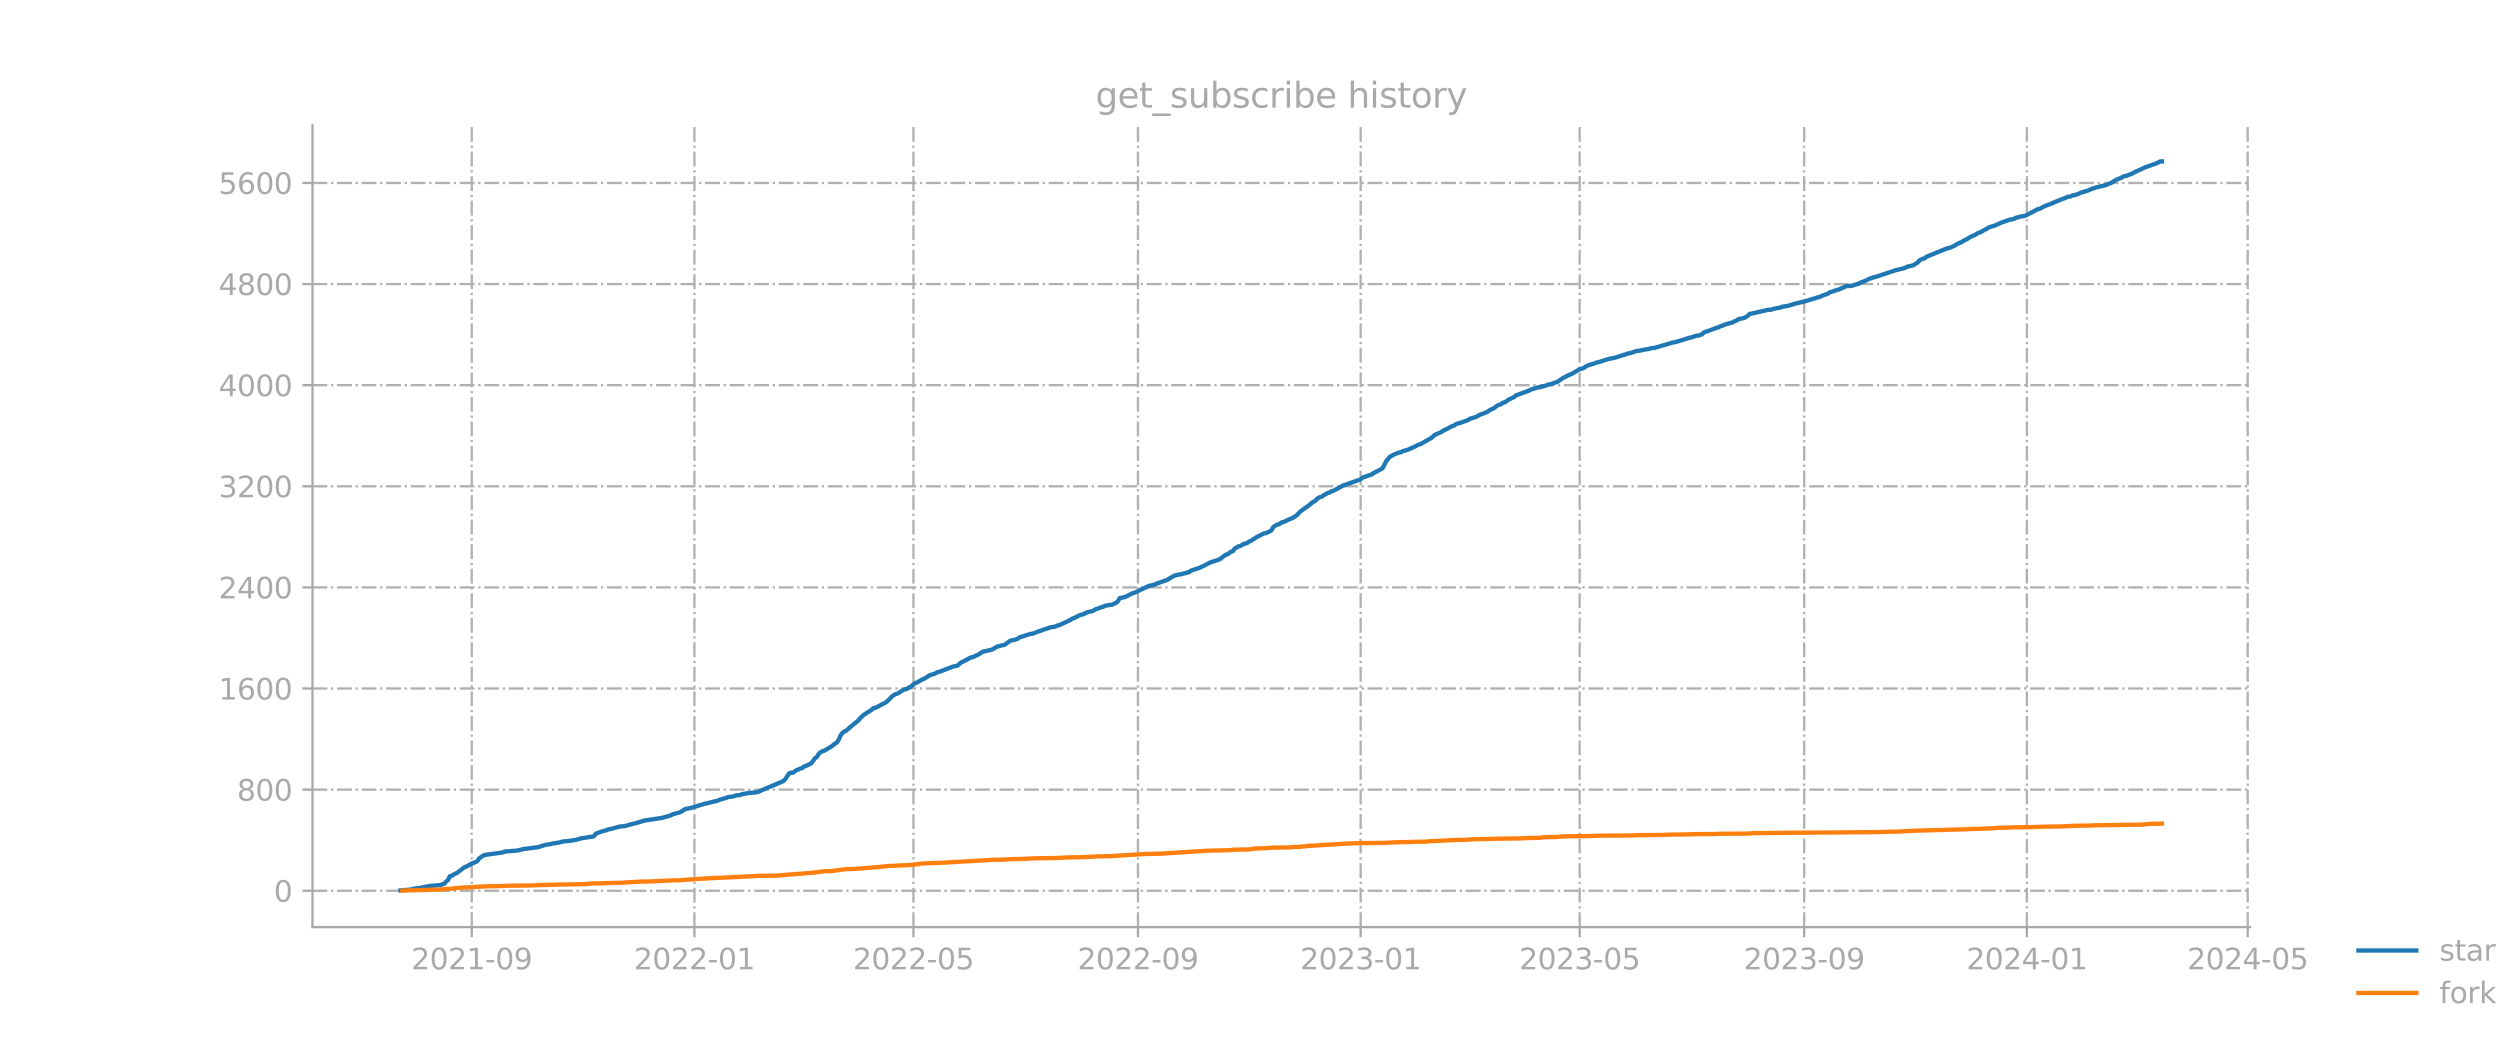 <?xml version="1.0" encoding="utf-8" standalone="no"?>
<!DOCTYPE svg PUBLIC "-//W3C//DTD SVG 1.1//EN"
  "http://www.w3.org/Graphics/SVG/1.1/DTD/svg11.dtd">
<svg xmlns:xlink="http://www.w3.org/1999/xlink" width="864pt" height="360pt" viewBox="0 0 864 360" xmlns="http://www.w3.org/2000/svg" version="1.1">
 <defs>
  <style type="text/css">*{stroke-linejoin: round; stroke-linecap: butt}</style>
 </defs>
 <g id="figure_1">
  <g id="patch_1">
   <path d="M 0 360 
L 864 360 
L 864 0 
L 0 0 
L 0 360 
z
" style="fill: none; opacity: 0"/>
  </g>
  <g id="axes_1">
   <g id="patch_2">
    <path d="M 108 320.4 
L 777.6 320.4 
L 777.6 43.2 
L 108 43.2 
L 108 320.4 
z
" style="fill: none; opacity: 0"/>
   </g>
   <g id="matplotlib.axis_1">
    <g id="xtick_1">
     <g id="line2d_1">
      <path d="M 163.038 320.4 
L 163.038 43.2 
" clip-path="url(#pa45787ea42)" style="fill: none; stroke-dasharray: 5.12,1.28,0.8,1.28; stroke-dashoffset: 0; stroke: #b0b0b0; stroke-width: 0.8"/>
     </g>
     <g id="line2d_2">
      <defs>
       <path id="m53d18a7495" d="M 0 0 
L 0 3.5 
" style="stroke: #a9a9a9; stroke-width: 0.8"/>
      </defs>
      <g>
       <use xlink:href="#m53d18a7495" x="163.038" y="320.4" style="fill: #a9a9a9; stroke: #a9a9a9; stroke-width: 0.8"/>
      </g>
     </g>
     <g id="text_1">
      <!-- 2021-09 -->
      <g style="fill: #a9a9a9" transform="translate(142.146 334.998) scale(0.1 -0.1)">
       <defs>
        <path id="DejaVuSans-32" d="M 1228 531 
L 3431 531 
L 3431 0 
L 469 0 
L 469 531 
Q 828 903 1448 1529 
Q 2069 2156 2228 2338 
Q 2531 2678 2651 2914 
Q 2772 3150 2772 3378 
Q 2772 3750 2511 3984 
Q 2250 4219 1831 4219 
Q 1534 4219 1204 4116 
Q 875 4013 500 3803 
L 500 4441 
Q 881 4594 1212 4672 
Q 1544 4750 1819 4750 
Q 2544 4750 2975 4387 
Q 3406 4025 3406 3419 
Q 3406 3131 3298 2873 
Q 3191 2616 2906 2266 
Q 2828 2175 2409 1742 
Q 1991 1309 1228 531 
z
" transform="scale(0.016)"/>
        <path id="DejaVuSans-30" d="M 2034 4250 
Q 1547 4250 1301 3770 
Q 1056 3291 1056 2328 
Q 1056 1369 1301 889 
Q 1547 409 2034 409 
Q 2525 409 2770 889 
Q 3016 1369 3016 2328 
Q 3016 3291 2770 3770 
Q 2525 4250 2034 4250 
z
M 2034 4750 
Q 2819 4750 3233 4129 
Q 3647 3509 3647 2328 
Q 3647 1150 3233 529 
Q 2819 -91 2034 -91 
Q 1250 -91 836 529 
Q 422 1150 422 2328 
Q 422 3509 836 4129 
Q 1250 4750 2034 4750 
z
" transform="scale(0.016)"/>
        <path id="DejaVuSans-31" d="M 794 531 
L 1825 531 
L 1825 4091 
L 703 3866 
L 703 4441 
L 1819 4666 
L 2450 4666 
L 2450 531 
L 3481 531 
L 3481 0 
L 794 0 
L 794 531 
z
" transform="scale(0.016)"/>
        <path id="DejaVuSans-2d" d="M 313 2009 
L 1997 2009 
L 1997 1497 
L 313 1497 
L 313 2009 
z
" transform="scale(0.016)"/>
        <path id="DejaVuSans-39" d="M 703 97 
L 703 672 
Q 941 559 1184 500 
Q 1428 441 1663 441 
Q 2288 441 2617 861 
Q 2947 1281 2994 2138 
Q 2813 1869 2534 1725 
Q 2256 1581 1919 1581 
Q 1219 1581 811 2004 
Q 403 2428 403 3163 
Q 403 3881 828 4315 
Q 1253 4750 1959 4750 
Q 2769 4750 3195 4129 
Q 3622 3509 3622 2328 
Q 3622 1225 3098 567 
Q 2575 -91 1691 -91 
Q 1453 -91 1209 -44 
Q 966 3 703 97 
z
M 1959 2075 
Q 2384 2075 2632 2365 
Q 2881 2656 2881 3163 
Q 2881 3666 2632 3958 
Q 2384 4250 1959 4250 
Q 1534 4250 1286 3958 
Q 1038 3666 1038 3163 
Q 1038 2656 1286 2365 
Q 1534 2075 1959 2075 
z
" transform="scale(0.016)"/>
       </defs>
       <use xlink:href="#DejaVuSans-32"/>
       <use xlink:href="#DejaVuSans-30" x="63.623"/>
       <use xlink:href="#DejaVuSans-32" x="127.246"/>
       <use xlink:href="#DejaVuSans-31" x="190.869"/>
       <use xlink:href="#DejaVuSans-2d" x="254.492"/>
       <use xlink:href="#DejaVuSans-30" x="290.576"/>
       <use xlink:href="#DejaVuSans-39" x="354.199"/>
      </g>
     </g>
    </g>
    <g id="xtick_2">
     <g id="line2d_3">
      <path d="M 239.996 320.4 
L 239.996 43.2 
" clip-path="url(#pa45787ea42)" style="fill: none; stroke-dasharray: 5.12,1.28,0.8,1.28; stroke-dashoffset: 0; stroke: #b0b0b0; stroke-width: 0.8"/>
     </g>
     <g id="line2d_4">
      <g>
       <use xlink:href="#m53d18a7495" x="239.996" y="320.4" style="fill: #a9a9a9; stroke: #a9a9a9; stroke-width: 0.8"/>
      </g>
     </g>
     <g id="text_2">
      <!-- 2022-01 -->
      <g style="fill: #a9a9a9" transform="translate(219.105 334.998) scale(0.1 -0.1)">
       <use xlink:href="#DejaVuSans-32"/>
       <use xlink:href="#DejaVuSans-30" x="63.623"/>
       <use xlink:href="#DejaVuSans-32" x="127.246"/>
       <use xlink:href="#DejaVuSans-32" x="190.869"/>
       <use xlink:href="#DejaVuSans-2d" x="254.492"/>
       <use xlink:href="#DejaVuSans-30" x="290.576"/>
       <use xlink:href="#DejaVuSans-31" x="354.199"/>
      </g>
     </g>
    </g>
    <g id="xtick_3">
     <g id="line2d_5">
      <path d="M 315.693 320.4 
L 315.693 43.2 
" clip-path="url(#pa45787ea42)" style="fill: none; stroke-dasharray: 5.12,1.28,0.8,1.28; stroke-dashoffset: 0; stroke: #b0b0b0; stroke-width: 0.8"/>
     </g>
     <g id="line2d_6">
      <g>
       <use xlink:href="#m53d18a7495" x="315.693" y="320.4" style="fill: #a9a9a9; stroke: #a9a9a9; stroke-width: 0.8"/>
      </g>
     </g>
     <g id="text_3">
      <!-- 2022-05 -->
      <g style="fill: #a9a9a9" transform="translate(294.801 334.998) scale(0.1 -0.1)">
       <defs>
        <path id="DejaVuSans-35" d="M 691 4666 
L 3169 4666 
L 3169 4134 
L 1269 4134 
L 1269 2991 
Q 1406 3038 1543 3061 
Q 1681 3084 1819 3084 
Q 2600 3084 3056 2656 
Q 3513 2228 3513 1497 
Q 3513 744 3044 326 
Q 2575 -91 1722 -91 
Q 1428 -91 1123 -41 
Q 819 9 494 109 
L 494 744 
Q 775 591 1075 516 
Q 1375 441 1709 441 
Q 2250 441 2565 725 
Q 2881 1009 2881 1497 
Q 2881 1984 2565 2268 
Q 2250 2553 1709 2553 
Q 1456 2553 1204 2497 
Q 953 2441 691 2322 
L 691 4666 
z
" transform="scale(0.016)"/>
       </defs>
       <use xlink:href="#DejaVuSans-32"/>
       <use xlink:href="#DejaVuSans-30" x="63.623"/>
       <use xlink:href="#DejaVuSans-32" x="127.246"/>
       <use xlink:href="#DejaVuSans-32" x="190.869"/>
       <use xlink:href="#DejaVuSans-2d" x="254.492"/>
       <use xlink:href="#DejaVuSans-30" x="290.576"/>
       <use xlink:href="#DejaVuSans-35" x="354.199"/>
      </g>
     </g>
    </g>
    <g id="xtick_4">
     <g id="line2d_7">
      <path d="M 393.282 320.4 
L 393.282 43.2 
" clip-path="url(#pa45787ea42)" style="fill: none; stroke-dasharray: 5.12,1.28,0.8,1.28; stroke-dashoffset: 0; stroke: #b0b0b0; stroke-width: 0.8"/>
     </g>
     <g id="line2d_8">
      <g>
       <use xlink:href="#m53d18a7495" x="393.282" y="320.4" style="fill: #a9a9a9; stroke: #a9a9a9; stroke-width: 0.8"/>
      </g>
     </g>
     <g id="text_4">
      <!-- 2022-09 -->
      <g style="fill: #a9a9a9" transform="translate(372.39 334.998) scale(0.1 -0.1)">
       <use xlink:href="#DejaVuSans-32"/>
       <use xlink:href="#DejaVuSans-30" x="63.623"/>
       <use xlink:href="#DejaVuSans-32" x="127.246"/>
       <use xlink:href="#DejaVuSans-32" x="190.869"/>
       <use xlink:href="#DejaVuSans-2d" x="254.492"/>
       <use xlink:href="#DejaVuSans-30" x="290.576"/>
       <use xlink:href="#DejaVuSans-39" x="354.199"/>
      </g>
     </g>
    </g>
    <g id="xtick_5">
     <g id="line2d_9">
      <path d="M 470.24 320.4 
L 470.24 43.2 
" clip-path="url(#pa45787ea42)" style="fill: none; stroke-dasharray: 5.12,1.28,0.8,1.28; stroke-dashoffset: 0; stroke: #b0b0b0; stroke-width: 0.8"/>
     </g>
     <g id="line2d_10">
      <g>
       <use xlink:href="#m53d18a7495" x="470.24" y="320.4" style="fill: #a9a9a9; stroke: #a9a9a9; stroke-width: 0.8"/>
      </g>
     </g>
     <g id="text_5">
      <!-- 2023-01 -->
      <g style="fill: #a9a9a9" transform="translate(449.349 334.998) scale(0.1 -0.1)">
       <defs>
        <path id="DejaVuSans-33" d="M 2597 2516 
Q 3050 2419 3304 2112 
Q 3559 1806 3559 1356 
Q 3559 666 3084 287 
Q 2609 -91 1734 -91 
Q 1441 -91 1130 -33 
Q 819 25 488 141 
L 488 750 
Q 750 597 1062 519 
Q 1375 441 1716 441 
Q 2309 441 2620 675 
Q 2931 909 2931 1356 
Q 2931 1769 2642 2001 
Q 2353 2234 1838 2234 
L 1294 2234 
L 1294 2753 
L 1863 2753 
Q 2328 2753 2575 2939 
Q 2822 3125 2822 3475 
Q 2822 3834 2567 4026 
Q 2313 4219 1838 4219 
Q 1578 4219 1281 4162 
Q 984 4106 628 3988 
L 628 4550 
Q 988 4650 1302 4700 
Q 1616 4750 1894 4750 
Q 2613 4750 3031 4423 
Q 3450 4097 3450 3541 
Q 3450 3153 3228 2886 
Q 3006 2619 2597 2516 
z
" transform="scale(0.016)"/>
       </defs>
       <use xlink:href="#DejaVuSans-32"/>
       <use xlink:href="#DejaVuSans-30" x="63.623"/>
       <use xlink:href="#DejaVuSans-32" x="127.246"/>
       <use xlink:href="#DejaVuSans-33" x="190.869"/>
       <use xlink:href="#DejaVuSans-2d" x="254.492"/>
       <use xlink:href="#DejaVuSans-30" x="290.576"/>
       <use xlink:href="#DejaVuSans-31" x="354.199"/>
      </g>
     </g>
    </g>
    <g id="xtick_6">
     <g id="line2d_11">
      <path d="M 545.937 320.4 
L 545.937 43.2 
" clip-path="url(#pa45787ea42)" style="fill: none; stroke-dasharray: 5.12,1.28,0.8,1.28; stroke-dashoffset: 0; stroke: #b0b0b0; stroke-width: 0.8"/>
     </g>
     <g id="line2d_12">
      <g>
       <use xlink:href="#m53d18a7495" x="545.937" y="320.4" style="fill: #a9a9a9; stroke: #a9a9a9; stroke-width: 0.8"/>
      </g>
     </g>
     <g id="text_6">
      <!-- 2023-05 -->
      <g style="fill: #a9a9a9" transform="translate(525.045 334.998) scale(0.1 -0.1)">
       <use xlink:href="#DejaVuSans-32"/>
       <use xlink:href="#DejaVuSans-30" x="63.623"/>
       <use xlink:href="#DejaVuSans-32" x="127.246"/>
       <use xlink:href="#DejaVuSans-33" x="190.869"/>
       <use xlink:href="#DejaVuSans-2d" x="254.492"/>
       <use xlink:href="#DejaVuSans-30" x="290.576"/>
       <use xlink:href="#DejaVuSans-35" x="354.199"/>
      </g>
     </g>
    </g>
    <g id="xtick_7">
     <g id="line2d_13">
      <path d="M 623.526 320.4 
L 623.526 43.2 
" clip-path="url(#pa45787ea42)" style="fill: none; stroke-dasharray: 5.12,1.28,0.8,1.28; stroke-dashoffset: 0; stroke: #b0b0b0; stroke-width: 0.8"/>
     </g>
     <g id="line2d_14">
      <g>
       <use xlink:href="#m53d18a7495" x="623.526" y="320.4" style="fill: #a9a9a9; stroke: #a9a9a9; stroke-width: 0.8"/>
      </g>
     </g>
     <g id="text_7">
      <!-- 2023-09 -->
      <g style="fill: #a9a9a9" transform="translate(602.634 334.998) scale(0.1 -0.1)">
       <use xlink:href="#DejaVuSans-32"/>
       <use xlink:href="#DejaVuSans-30" x="63.623"/>
       <use xlink:href="#DejaVuSans-32" x="127.246"/>
       <use xlink:href="#DejaVuSans-33" x="190.869"/>
       <use xlink:href="#DejaVuSans-2d" x="254.492"/>
       <use xlink:href="#DejaVuSans-30" x="290.576"/>
       <use xlink:href="#DejaVuSans-39" x="354.199"/>
      </g>
     </g>
    </g>
    <g id="xtick_8">
     <g id="line2d_15">
      <path d="M 700.484 320.4 
L 700.484 43.2 
" clip-path="url(#pa45787ea42)" style="fill: none; stroke-dasharray: 5.12,1.28,0.8,1.28; stroke-dashoffset: 0; stroke: #b0b0b0; stroke-width: 0.8"/>
     </g>
     <g id="line2d_16">
      <g>
       <use xlink:href="#m53d18a7495" x="700.484" y="320.4" style="fill: #a9a9a9; stroke: #a9a9a9; stroke-width: 0.8"/>
      </g>
     </g>
     <g id="text_8">
      <!-- 2024-01 -->
      <g style="fill: #a9a9a9" transform="translate(679.593 334.998) scale(0.1 -0.1)">
       <defs>
        <path id="DejaVuSans-34" d="M 2419 4116 
L 825 1625 
L 2419 1625 
L 2419 4116 
z
M 2253 4666 
L 3047 4666 
L 3047 1625 
L 3713 1625 
L 3713 1100 
L 3047 1100 
L 3047 0 
L 2419 0 
L 2419 1100 
L 313 1100 
L 313 1709 
L 2253 4666 
z
" transform="scale(0.016)"/>
       </defs>
       <use xlink:href="#DejaVuSans-32"/>
       <use xlink:href="#DejaVuSans-30" x="63.623"/>
       <use xlink:href="#DejaVuSans-32" x="127.246"/>
       <use xlink:href="#DejaVuSans-34" x="190.869"/>
       <use xlink:href="#DejaVuSans-2d" x="254.492"/>
       <use xlink:href="#DejaVuSans-30" x="290.576"/>
       <use xlink:href="#DejaVuSans-31" x="354.199"/>
      </g>
     </g>
    </g>
    <g id="xtick_9">
     <g id="line2d_17">
      <path d="M 776.811 320.4 
L 776.811 43.2 
" clip-path="url(#pa45787ea42)" style="fill: none; stroke-dasharray: 5.12,1.28,0.8,1.28; stroke-dashoffset: 0; stroke: #b0b0b0; stroke-width: 0.8"/>
     </g>
     <g id="line2d_18">
      <g>
       <use xlink:href="#m53d18a7495" x="776.811" y="320.4" style="fill: #a9a9a9; stroke: #a9a9a9; stroke-width: 0.8"/>
      </g>
     </g>
     <g id="text_9">
      <!-- 2024-05 -->
      <g style="fill: #a9a9a9" transform="translate(755.92 334.998) scale(0.1 -0.1)">
       <use xlink:href="#DejaVuSans-32"/>
       <use xlink:href="#DejaVuSans-30" x="63.623"/>
       <use xlink:href="#DejaVuSans-32" x="127.246"/>
       <use xlink:href="#DejaVuSans-34" x="190.869"/>
       <use xlink:href="#DejaVuSans-2d" x="254.492"/>
       <use xlink:href="#DejaVuSans-30" x="290.576"/>
       <use xlink:href="#DejaVuSans-35" x="354.199"/>
      </g>
     </g>
    </g>
   </g>
   <g id="matplotlib.axis_2">
    <g id="ytick_1">
     <g id="line2d_19">
      <path d="M 108 307.844 
L 777.6 307.844 
" clip-path="url(#pa45787ea42)" style="fill: none; stroke-dasharray: 5.12,1.28,0.8,1.28; stroke-dashoffset: 0; stroke: #b0b0b0; stroke-width: 0.8"/>
     </g>
     <g id="line2d_20">
      <defs>
       <path id="mae8ec0ef9d" d="M 0 0 
L -3.5 0 
" style="stroke: #a9a9a9; stroke-width: 0.8"/>
      </defs>
      <g>
       <use xlink:href="#mae8ec0ef9d" x="108" y="307.844" style="fill: #a9a9a9; stroke: #a9a9a9; stroke-width: 0.8"/>
      </g>
     </g>
     <g id="text_10">
      <!-- 0 -->
      <g style="fill: #a9a9a9" transform="translate(94.638 311.643) scale(0.1 -0.1)">
       <use xlink:href="#DejaVuSans-30"/>
      </g>
     </g>
    </g>
    <g id="ytick_2">
     <g id="line2d_21">
      <path d="M 108 272.898 
L 777.6 272.898 
" clip-path="url(#pa45787ea42)" style="fill: none; stroke-dasharray: 5.12,1.28,0.8,1.28; stroke-dashoffset: 0; stroke: #b0b0b0; stroke-width: 0.8"/>
     </g>
     <g id="line2d_22">
      <g>
       <use xlink:href="#mae8ec0ef9d" x="108" y="272.898" style="fill: #a9a9a9; stroke: #a9a9a9; stroke-width: 0.8"/>
      </g>
     </g>
     <g id="text_11">
      <!-- 800 -->
      <g style="fill: #a9a9a9" transform="translate(81.912 276.698) scale(0.1 -0.1)">
       <defs>
        <path id="DejaVuSans-38" d="M 2034 2216 
Q 1584 2216 1326 1975 
Q 1069 1734 1069 1313 
Q 1069 891 1326 650 
Q 1584 409 2034 409 
Q 2484 409 2743 651 
Q 3003 894 3003 1313 
Q 3003 1734 2745 1975 
Q 2488 2216 2034 2216 
z
M 1403 2484 
Q 997 2584 770 2862 
Q 544 3141 544 3541 
Q 544 4100 942 4425 
Q 1341 4750 2034 4750 
Q 2731 4750 3128 4425 
Q 3525 4100 3525 3541 
Q 3525 3141 3298 2862 
Q 3072 2584 2669 2484 
Q 3125 2378 3379 2068 
Q 3634 1759 3634 1313 
Q 3634 634 3220 271 
Q 2806 -91 2034 -91 
Q 1263 -91 848 271 
Q 434 634 434 1313 
Q 434 1759 690 2068 
Q 947 2378 1403 2484 
z
M 1172 3481 
Q 1172 3119 1398 2916 
Q 1625 2713 2034 2713 
Q 2441 2713 2670 2916 
Q 2900 3119 2900 3481 
Q 2900 3844 2670 4047 
Q 2441 4250 2034 4250 
Q 1625 4250 1398 4047 
Q 1172 3844 1172 3481 
z
" transform="scale(0.016)"/>
       </defs>
       <use xlink:href="#DejaVuSans-38"/>
       <use xlink:href="#DejaVuSans-30" x="63.623"/>
       <use xlink:href="#DejaVuSans-30" x="127.246"/>
      </g>
     </g>
    </g>
    <g id="ytick_3">
     <g id="line2d_23">
      <path d="M 108 237.953 
L 777.6 237.953 
" clip-path="url(#pa45787ea42)" style="fill: none; stroke-dasharray: 5.12,1.28,0.8,1.28; stroke-dashoffset: 0; stroke: #b0b0b0; stroke-width: 0.8"/>
     </g>
     <g id="line2d_24">
      <g>
       <use xlink:href="#mae8ec0ef9d" x="108" y="237.953" style="fill: #a9a9a9; stroke: #a9a9a9; stroke-width: 0.8"/>
      </g>
     </g>
     <g id="text_12">
      <!-- 1600 -->
      <g style="fill: #a9a9a9" transform="translate(75.55 241.752) scale(0.1 -0.1)">
       <defs>
        <path id="DejaVuSans-36" d="M 2113 2584 
Q 1688 2584 1439 2293 
Q 1191 2003 1191 1497 
Q 1191 994 1439 701 
Q 1688 409 2113 409 
Q 2538 409 2786 701 
Q 3034 994 3034 1497 
Q 3034 2003 2786 2293 
Q 2538 2584 2113 2584 
z
M 3366 4563 
L 3366 3988 
Q 3128 4100 2886 4159 
Q 2644 4219 2406 4219 
Q 1781 4219 1451 3797 
Q 1122 3375 1075 2522 
Q 1259 2794 1537 2939 
Q 1816 3084 2150 3084 
Q 2853 3084 3261 2657 
Q 3669 2231 3669 1497 
Q 3669 778 3244 343 
Q 2819 -91 2113 -91 
Q 1303 -91 875 529 
Q 447 1150 447 2328 
Q 447 3434 972 4092 
Q 1497 4750 2381 4750 
Q 2619 4750 2861 4703 
Q 3103 4656 3366 4563 
z
" transform="scale(0.016)"/>
       </defs>
       <use xlink:href="#DejaVuSans-31"/>
       <use xlink:href="#DejaVuSans-36" x="63.623"/>
       <use xlink:href="#DejaVuSans-30" x="127.246"/>
       <use xlink:href="#DejaVuSans-30" x="190.869"/>
      </g>
     </g>
    </g>
    <g id="ytick_4">
     <g id="line2d_25">
      <path d="M 108 203.007 
L 777.6 203.007 
" clip-path="url(#pa45787ea42)" style="fill: none; stroke-dasharray: 5.12,1.28,0.8,1.28; stroke-dashoffset: 0; stroke: #b0b0b0; stroke-width: 0.8"/>
     </g>
     <g id="line2d_26">
      <g>
       <use xlink:href="#mae8ec0ef9d" x="108" y="203.007" style="fill: #a9a9a9; stroke: #a9a9a9; stroke-width: 0.8"/>
      </g>
     </g>
     <g id="text_13">
      <!-- 2400 -->
      <g style="fill: #a9a9a9" transform="translate(75.55 206.807) scale(0.1 -0.1)">
       <use xlink:href="#DejaVuSans-32"/>
       <use xlink:href="#DejaVuSans-34" x="63.623"/>
       <use xlink:href="#DejaVuSans-30" x="127.246"/>
       <use xlink:href="#DejaVuSans-30" x="190.869"/>
      </g>
     </g>
    </g>
    <g id="ytick_5">
     <g id="line2d_27">
      <path d="M 108 168.062 
L 777.6 168.062 
" clip-path="url(#pa45787ea42)" style="fill: none; stroke-dasharray: 5.12,1.28,0.8,1.28; stroke-dashoffset: 0; stroke: #b0b0b0; stroke-width: 0.8"/>
     </g>
     <g id="line2d_28">
      <g>
       <use xlink:href="#mae8ec0ef9d" x="108" y="168.062" style="fill: #a9a9a9; stroke: #a9a9a9; stroke-width: 0.8"/>
      </g>
     </g>
     <g id="text_14">
      <!-- 3200 -->
      <g style="fill: #a9a9a9" transform="translate(75.55 171.861) scale(0.1 -0.1)">
       <use xlink:href="#DejaVuSans-33"/>
       <use xlink:href="#DejaVuSans-32" x="63.623"/>
       <use xlink:href="#DejaVuSans-30" x="127.246"/>
       <use xlink:href="#DejaVuSans-30" x="190.869"/>
      </g>
     </g>
    </g>
    <g id="ytick_6">
     <g id="line2d_29">
      <path d="M 108 133.117 
L 777.6 133.117 
" clip-path="url(#pa45787ea42)" style="fill: none; stroke-dasharray: 5.12,1.28,0.8,1.28; stroke-dashoffset: 0; stroke: #b0b0b0; stroke-width: 0.8"/>
     </g>
     <g id="line2d_30">
      <g>
       <use xlink:href="#mae8ec0ef9d" x="108" y="133.117" style="fill: #a9a9a9; stroke: #a9a9a9; stroke-width: 0.8"/>
      </g>
     </g>
     <g id="text_15">
      <!-- 4000 -->
      <g style="fill: #a9a9a9" transform="translate(75.55 136.916) scale(0.1 -0.1)">
       <use xlink:href="#DejaVuSans-34"/>
       <use xlink:href="#DejaVuSans-30" x="63.623"/>
       <use xlink:href="#DejaVuSans-30" x="127.246"/>
       <use xlink:href="#DejaVuSans-30" x="190.869"/>
      </g>
     </g>
    </g>
    <g id="ytick_7">
     <g id="line2d_31">
      <path d="M 108 98.171 
L 777.6 98.171 
" clip-path="url(#pa45787ea42)" style="fill: none; stroke-dasharray: 5.12,1.28,0.8,1.28; stroke-dashoffset: 0; stroke: #b0b0b0; stroke-width: 0.8"/>
     </g>
     <g id="line2d_32">
      <g>
       <use xlink:href="#mae8ec0ef9d" x="108" y="98.171" style="fill: #a9a9a9; stroke: #a9a9a9; stroke-width: 0.8"/>
      </g>
     </g>
     <g id="text_16">
      <!-- 4800 -->
      <g style="fill: #a9a9a9" transform="translate(75.55 101.971) scale(0.1 -0.1)">
       <use xlink:href="#DejaVuSans-34"/>
       <use xlink:href="#DejaVuSans-38" x="63.623"/>
       <use xlink:href="#DejaVuSans-30" x="127.246"/>
       <use xlink:href="#DejaVuSans-30" x="190.869"/>
      </g>
     </g>
    </g>
    <g id="ytick_8">
     <g id="line2d_33">
      <path d="M 108 63.226 
L 777.6 63.226 
" clip-path="url(#pa45787ea42)" style="fill: none; stroke-dasharray: 5.12,1.28,0.8,1.28; stroke-dashoffset: 0; stroke: #b0b0b0; stroke-width: 0.8"/>
     </g>
     <g id="line2d_34">
      <g>
       <use xlink:href="#mae8ec0ef9d" x="108" y="63.226" style="fill: #a9a9a9; stroke: #a9a9a9; stroke-width: 0.8"/>
      </g>
     </g>
     <g id="text_17">
      <!-- 5600 -->
      <g style="fill: #a9a9a9" transform="translate(75.55 67.025) scale(0.1 -0.1)">
       <use xlink:href="#DejaVuSans-35"/>
       <use xlink:href="#DejaVuSans-36" x="63.623"/>
       <use xlink:href="#DejaVuSans-30" x="127.246"/>
       <use xlink:href="#DejaVuSans-30" x="190.869"/>
      </g>
     </g>
    </g>
   </g>
   <g id="line2d_35">
    <path d="M 138.436 307.713 
L 142.221 307.407 
L 142.852 307.145 
L 144.744 306.926 
L 148.529 306.184 
L 152.314 305.878 
L 152.945 305.572 
L 153.576 305.398 
L 154.207 304.611 
L 154.837 304.174 
L 155.468 302.82 
L 156.099 302.733 
L 156.73 302.252 
L 157.991 301.641 
L 160.515 299.719 
L 161.776 299.195 
L 162.407 298.758 
L 164.93 297.666 
L 165.561 296.705 
L 166.823 295.788 
L 167.453 295.482 
L 173.761 294.608 
L 174.392 294.302 
L 178.808 293.953 
L 180.7 293.472 
L 186.378 292.73 
L 187.008 292.38 
L 187.639 292.293 
L 188.27 292.031 
L 189.532 291.812 
L 190.162 291.769 
L 190.793 291.55 
L 193.316 291.157 
L 194.578 290.808 
L 196.47 290.633 
L 197.732 290.502 
L 198.363 290.327 
L 198.994 290.284 
L 200.886 289.716 
L 204.671 289.148 
L 205.302 288.973 
L 205.933 288.1 
L 207.825 287.401 
L 209.717 286.876 
L 210.348 286.571 
L 210.979 286.527 
L 214.133 285.653 
L 215.395 285.566 
L 216.025 285.479 
L 217.918 284.911 
L 220.441 284.299 
L 221.072 284.037 
L 221.703 283.95 
L 222.333 283.644 
L 228.642 282.683 
L 231.796 281.809 
L 232.426 281.416 
L 234.95 280.761 
L 236.211 280.018 
L 236.842 279.582 
L 238.734 279.232 
L 242.519 278.096 
L 243.781 277.703 
L 244.412 277.616 
L 245.673 277.266 
L 246.935 276.961 
L 247.566 276.873 
L 248.827 276.349 
L 249.458 276.218 
L 250.089 275.956 
L 250.72 275.869 
L 251.351 275.563 
L 251.981 275.388 
L 253.243 275.301 
L 254.505 274.864 
L 255.766 274.777 
L 256.397 274.471 
L 258.92 274.034 
L 261.443 273.816 
L 262.074 273.685 
L 263.336 273.073 
L 270.275 270.146 
L 270.906 269.797 
L 271.536 269.098 
L 272.167 268.05 
L 272.798 267.22 
L 273.429 267.045 
L 274.06 267.045 
L 275.321 266.128 
L 275.952 265.953 
L 276.583 265.603 
L 277.214 265.472 
L 277.844 264.905 
L 278.475 264.73 
L 280.368 263.812 
L 281.629 262.065 
L 282.26 261.672 
L 282.891 260.624 
L 283.522 259.968 
L 284.152 259.663 
L 284.783 259.488 
L 287.306 258.003 
L 288.568 256.998 
L 289.199 256.605 
L 289.83 255.688 
L 290.46 254.246 
L 291.091 253.329 
L 291.722 252.848 
L 292.353 252.586 
L 294.876 250.402 
L 296.138 249.398 
L 296.769 248.873 
L 297.399 248.043 
L 298.661 246.951 
L 301.184 245.335 
L 301.815 244.767 
L 302.446 244.636 
L 303.077 244.374 
L 304.338 243.675 
L 306.231 242.714 
L 307.492 241.535 
L 308.123 240.792 
L 309.385 239.919 
L 310.015 239.744 
L 310.646 239.438 
L 311.908 238.608 
L 312.539 238.259 
L 313.169 238.171 
L 314.431 237.472 
L 315.062 237.123 
L 315.693 236.468 
L 316.324 236.075 
L 316.954 235.856 
L 318.216 235.114 
L 318.847 234.764 
L 319.478 234.546 
L 321.37 233.323 
L 323.262 232.755 
L 323.893 232.318 
L 324.524 232.187 
L 325.786 231.75 
L 327.678 231.007 
L 329.57 230.309 
L 330.832 230.09 
L 332.094 228.998 
L 333.355 228.387 
L 334.617 227.688 
L 335.248 227.338 
L 336.509 226.989 
L 337.14 226.596 
L 337.771 226.421 
L 339.663 225.241 
L 342.817 224.499 
L 344.71 223.407 
L 345.341 223.32 
L 345.971 223.101 
L 347.233 222.839 
L 349.125 221.441 
L 351.018 221.004 
L 351.649 220.786 
L 352.279 220.305 
L 356.064 219.082 
L 356.695 219.039 
L 357.326 218.864 
L 358.587 218.34 
L 363.003 216.811 
L 364.265 216.636 
L 364.896 216.461 
L 365.526 216.156 
L 366.157 216.025 
L 368.05 215.151 
L 369.942 214.234 
L 370.573 213.797 
L 371.204 213.622 
L 373.096 212.617 
L 374.358 212.312 
L 375.619 211.656 
L 376.881 211.307 
L 377.512 211.22 
L 378.773 210.477 
L 379.404 210.346 
L 380.666 209.822 
L 381.296 209.691 
L 381.927 209.341 
L 384.45 208.948 
L 385.712 208.337 
L 386.343 207.812 
L 386.974 206.72 
L 388.235 206.458 
L 388.866 206.327 
L 391.389 205.017 
L 392.02 204.886 
L 397.067 202.483 
L 398.959 202.09 
L 399.59 201.741 
L 403.375 200.43 
L 404.636 199.644 
L 405.898 198.901 
L 406.529 198.814 
L 407.159 198.596 
L 407.79 198.552 
L 410.944 197.722 
L 411.575 197.241 
L 412.837 196.805 
L 414.729 196.193 
L 415.36 195.8 
L 415.991 195.625 
L 416.622 195.188 
L 417.252 194.926 
L 417.883 194.533 
L 419.145 194.096 
L 421.037 193.485 
L 421.668 193.179 
L 423.56 191.738 
L 424.191 191.607 
L 425.453 190.646 
L 426.084 190.515 
L 426.714 189.554 
L 427.345 189.291 
L 427.976 188.811 
L 428.607 188.724 
L 429.868 187.981 
L 430.499 187.85 
L 431.13 187.588 
L 431.761 187.107 
L 432.392 186.889 
L 434.284 185.622 
L 436.807 184.355 
L 437.438 184.268 
L 438.7 183.7 
L 439.331 183.351 
L 439.961 182.302 
L 440.592 181.734 
L 441.223 181.385 
L 441.854 181.254 
L 443.115 180.468 
L 443.746 180.337 
L 445.008 179.725 
L 446.9 178.939 
L 448.162 178.065 
L 449.423 176.755 
L 452.577 174.483 
L 453.839 173.435 
L 454.47 173.173 
L 455.101 172.474 
L 455.732 171.993 
L 456.993 171.557 
L 457.624 171.032 
L 458.886 170.377 
L 459.516 170.202 
L 460.147 169.766 
L 460.778 169.635 
L 462.67 168.63 
L 463.932 167.887 
L 470.24 165.66 
L 470.871 165.092 
L 472.763 164.393 
L 474.025 164 
L 474.656 163.519 
L 477.179 162.209 
L 477.81 161.859 
L 479.071 159.369 
L 480.333 157.884 
L 481.595 157.142 
L 483.487 156.399 
L 484.118 156.312 
L 484.749 155.962 
L 486.641 155.394 
L 489.164 154.259 
L 489.795 153.866 
L 491.057 153.429 
L 494.841 151.245 
L 495.472 150.589 
L 496.103 150.196 
L 497.995 149.366 
L 498.626 148.929 
L 499.888 148.318 
L 501.78 147.313 
L 502.411 147.139 
L 503.042 146.658 
L 503.673 146.396 
L 504.304 146.265 
L 505.565 145.828 
L 507.458 145.129 
L 508.088 144.692 
L 509.35 144.343 
L 510.612 143.862 
L 511.242 143.382 
L 512.504 142.989 
L 513.135 142.683 
L 513.766 142.508 
L 515.027 141.635 
L 516.289 141.067 
L 517.55 140.106 
L 518.812 139.669 
L 519.443 139.145 
L 520.074 139.057 
L 521.335 138.14 
L 522.597 137.529 
L 523.228 137.266 
L 523.859 136.655 
L 527.643 135.301 
L 529.536 134.471 
L 531.428 133.903 
L 532.69 133.728 
L 533.321 133.466 
L 533.951 133.379 
L 535.213 132.855 
L 535.844 132.811 
L 538.367 131.894 
L 540.259 130.583 
L 540.89 130.321 
L 541.521 129.928 
L 543.413 129.098 
L 545.306 127.962 
L 545.937 127.569 
L 547.198 127.263 
L 548.46 126.39 
L 550.983 125.603 
L 551.614 125.341 
L 552.876 125.036 
L 556.03 124.031 
L 557.922 123.681 
L 560.445 122.895 
L 561.076 122.633 
L 561.707 122.546 
L 562.338 122.24 
L 563.599 121.978 
L 564.861 121.541 
L 565.492 121.323 
L 566.753 121.192 
L 568.015 120.886 
L 569.907 120.58 
L 570.538 120.362 
L 571.8 120.231 
L 577.477 118.571 
L 578.108 118.352 
L 578.739 118.309 
L 582.523 117.173 
L 583.785 116.736 
L 584.416 116.649 
L 586.308 115.993 
L 586.939 115.993 
L 588.201 115.557 
L 588.831 114.945 
L 589.462 114.639 
L 590.724 114.246 
L 593.247 113.285 
L 593.878 113.154 
L 594.509 112.761 
L 595.14 112.63 
L 595.77 112.28 
L 598.924 111.363 
L 599.555 110.97 
L 600.186 110.795 
L 600.817 110.271 
L 602.709 109.922 
L 603.971 109.223 
L 604.602 108.524 
L 605.863 108.262 
L 610.279 107.257 
L 610.91 107.082 
L 612.171 107.039 
L 612.802 106.733 
L 615.325 106.296 
L 615.956 105.99 
L 617.849 105.728 
L 620.372 104.942 
L 622.264 104.505 
L 624.157 104.025 
L 626.68 103.238 
L 627.311 103.107 
L 627.941 102.802 
L 628.572 102.714 
L 629.203 102.496 
L 629.834 102.146 
L 631.726 101.491 
L 632.357 101.011 
L 633.619 100.661 
L 634.249 100.399 
L 635.511 100.05 
L 638.034 98.914 
L 639.927 98.783 
L 642.45 97.997 
L 643.081 97.603 
L 644.342 97.21 
L 646.235 96.249 
L 646.866 96.118 
L 647.496 95.812 
L 648.127 95.725 
L 655.066 93.41 
L 657.589 92.798 
L 658.22 92.624 
L 659.482 92.056 
L 660.112 91.968 
L 661.374 91.619 
L 662.005 91.139 
L 662.636 90.833 
L 663.267 90.09 
L 663.897 89.653 
L 665.159 89.26 
L 665.79 88.736 
L 672.729 85.897 
L 673.99 85.591 
L 675.252 85.023 
L 677.144 83.931 
L 677.775 83.8 
L 678.406 83.32 
L 679.667 82.708 
L 680.929 81.922 
L 682.821 81.048 
L 683.452 80.611 
L 684.714 80.131 
L 685.976 79.388 
L 686.606 79.082 
L 687.237 78.646 
L 688.499 78.209 
L 689.13 78.078 
L 691.653 76.942 
L 694.807 75.85 
L 695.438 75.806 
L 696.068 75.632 
L 696.699 75.238 
L 697.33 75.151 
L 697.961 74.933 
L 699.853 74.583 
L 703.007 72.967 
L 704.269 72.268 
L 704.9 72.181 
L 706.792 71.176 
L 708.685 70.477 
L 710.577 69.647 
L 713.1 68.642 
L 713.731 68.468 
L 714.362 68.075 
L 715.623 67.9 
L 716.254 67.507 
L 716.885 67.463 
L 718.147 67.07 
L 719.408 66.458 
L 720.039 66.371 
L 720.67 66.109 
L 721.301 65.978 
L 723.193 65.148 
L 723.824 65.017 
L 724.455 64.755 
L 727.609 64.012 
L 729.501 63.27 
L 731.394 62.134 
L 732.655 61.61 
L 733.286 61.348 
L 733.917 60.954 
L 735.178 60.692 
L 735.809 60.343 
L 736.44 60.212 
L 737.702 59.513 
L 741.486 57.766 
L 745.271 56.455 
L 746.533 55.8 
L 747.164 55.8 
L 747.164 55.8 
" clip-path="url(#pa45787ea42)" style="fill: none; stroke: #1f77b4; stroke-width: 1.5; stroke-linecap: square"/>
   </g>
   <g id="line2d_36">
    <path d="M 139.067 307.8 
L 140.96 307.713 
L 142.852 307.669 
L 146.637 307.582 
L 149.791 307.451 
L 152.314 307.451 
L 152.945 307.276 
L 155.468 307.188 
L 157.361 306.97 
L 159.253 306.795 
L 163.038 306.621 
L 163.669 306.621 
L 164.299 306.49 
L 166.823 306.402 
L 168.084 306.315 
L 173.131 306.227 
L 176.285 306.096 
L 183.854 306.009 
L 187.008 305.878 
L 190.793 305.791 
L 193.316 305.703 
L 198.994 305.616 
L 200.886 305.572 
L 202.779 305.529 
L 204.671 305.31 
L 208.456 305.266 
L 209.717 305.179 
L 214.133 305.092 
L 221.072 304.699 
L 225.488 304.611 
L 226.749 304.524 
L 228.642 304.437 
L 232.426 304.262 
L 234.95 304.218 
L 236.842 304.043 
L 246.935 303.432 
L 249.458 303.344 
L 253.874 303.126 
L 255.766 303.039 
L 262.074 302.689 
L 269.013 302.602 
L 271.536 302.34 
L 272.798 302.252 
L 280.998 301.597 
L 284.783 301.117 
L 287.306 301.029 
L 292.353 300.374 
L 295.507 300.287 
L 303.707 299.632 
L 306.861 299.282 
L 309.385 299.195 
L 310.646 299.107 
L 313.169 299.02 
L 314.431 298.933 
L 317.585 298.627 
L 318.216 298.452 
L 322.001 298.277 
L 325.155 298.19 
L 333.355 297.71 
L 335.248 297.622 
L 343.448 297.142 
L 347.864 297.054 
L 348.495 296.923 
L 353.541 296.836 
L 357.957 296.617 
L 364.896 296.53 
L 369.311 296.312 
L 374.358 296.224 
L 379.404 295.962 
L 383.82 295.875 
L 395.805 295.132 
L 400.851 295.045 
L 417.252 293.997 
L 421.037 293.909 
L 422.93 293.866 
L 424.822 293.822 
L 426.714 293.647 
L 431.761 293.56 
L 433.023 293.341 
L 434.284 293.254 
L 437.438 293.123 
L 438.7 293.036 
L 439.961 292.948 
L 445.639 292.861 
L 446.9 292.73 
L 449.423 292.686 
L 450.054 292.555 
L 451.316 292.468 
L 451.947 292.337 
L 453.839 292.249 
L 464.563 291.594 
L 466.455 291.507 
L 469.609 291.376 
L 478.441 291.288 
L 482.856 291.07 
L 487.903 290.983 
L 490.426 290.895 
L 492.949 290.851 
L 494.211 290.72 
L 496.734 290.633 
L 503.042 290.284 
L 506.827 290.24 
L 508.719 290.065 
L 510.612 290.022 
L 515.027 289.934 
L 517.55 289.847 
L 525.12 289.759 
L 528.274 289.628 
L 532.059 289.541 
L 533.951 289.323 
L 537.736 289.279 
L 539.629 289.104 
L 542.152 289.017 
L 549.722 288.929 
L 552.876 288.798 
L 563.599 288.755 
L 564.861 288.667 
L 566.753 288.624 
L 574.954 288.536 
L 576.215 288.449 
L 583.154 288.362 
L 585.677 288.274 
L 593.247 288.231 
L 594.509 288.143 
L 603.971 288.1 
L 605.863 287.925 
L 616.587 287.837 
L 618.479 287.794 
L 634.88 287.706 
L 636.773 287.663 
L 648.758 287.575 
L 651.281 287.488 
L 655.697 287.401 
L 660.743 287.139 
L 663.267 287.051 
L 665.79 286.964 
L 669.575 286.876 
L 671.467 286.833 
L 673.99 286.745 
L 675.883 286.702 
L 679.037 286.614 
L 680.298 286.527 
L 684.083 286.44 
L 687.237 286.309 
L 688.499 286.265 
L 690.391 286.09 
L 694.176 286.003 
L 696.699 285.915 
L 703.007 285.828 
L 706.161 285.697 
L 712.469 285.61 
L 716.885 285.391 
L 722.562 285.304 
L 723.824 285.217 
L 731.394 285.129 
L 733.286 285.085 
L 740.225 284.998 
L 742.748 284.736 
L 744.64 284.692 
L 747.164 284.649 
L 747.164 284.649 
" clip-path="url(#pa45787ea42)" style="fill: none; stroke: #ff7f0e; stroke-width: 1.5; stroke-linecap: square"/>
   </g>
   <g id="patch_3">
    <path d="M 108 320.4 
L 108 43.2 
" style="fill: none; stroke: #a9a9a9; stroke-width: 0.8; stroke-linejoin: miter; stroke-linecap: square"/>
   </g>
   <g id="patch_4">
    <path d="M 777.6 320.4 
L 777.6 43.2 
" style="fill: none"/>
   </g>
   <g id="patch_5">
    <path d="M 108 320.4 
L 777.6 320.4 
" style="fill: none; stroke: #a9a9a9; stroke-width: 0.8; stroke-linejoin: miter; stroke-linecap: square"/>
   </g>
   <g id="patch_6">
    <path d="M 108 43.2 
L 777.6 43.2 
" style="fill: none"/>
   </g>
   <g id="text_18">
    <!-- get_subscribe history -->
    <g style="fill: #a9a9a9" transform="translate(378.608 37.2) scale(0.12 -0.12)">
     <defs>
      <path id="DejaVuSans-67" d="M 2906 1791 
Q 2906 2416 2648 2759 
Q 2391 3103 1925 3103 
Q 1463 3103 1205 2759 
Q 947 2416 947 1791 
Q 947 1169 1205 825 
Q 1463 481 1925 481 
Q 2391 481 2648 825 
Q 2906 1169 2906 1791 
z
M 3481 434 
Q 3481 -459 3084 -895 
Q 2688 -1331 1869 -1331 
Q 1566 -1331 1297 -1286 
Q 1028 -1241 775 -1147 
L 775 -588 
Q 1028 -725 1275 -790 
Q 1522 -856 1778 -856 
Q 2344 -856 2625 -561 
Q 2906 -266 2906 331 
L 2906 616 
Q 2728 306 2450 153 
Q 2172 0 1784 0 
Q 1141 0 747 490 
Q 353 981 353 1791 
Q 353 2603 747 3093 
Q 1141 3584 1784 3584 
Q 2172 3584 2450 3431 
Q 2728 3278 2906 2969 
L 2906 3500 
L 3481 3500 
L 3481 434 
z
" transform="scale(0.016)"/>
      <path id="DejaVuSans-65" d="M 3597 1894 
L 3597 1613 
L 953 1613 
Q 991 1019 1311 708 
Q 1631 397 2203 397 
Q 2534 397 2845 478 
Q 3156 559 3463 722 
L 3463 178 
Q 3153 47 2828 -22 
Q 2503 -91 2169 -91 
Q 1331 -91 842 396 
Q 353 884 353 1716 
Q 353 2575 817 3079 
Q 1281 3584 2069 3584 
Q 2775 3584 3186 3129 
Q 3597 2675 3597 1894 
z
M 3022 2063 
Q 3016 2534 2758 2815 
Q 2500 3097 2075 3097 
Q 1594 3097 1305 2825 
Q 1016 2553 972 2059 
L 3022 2063 
z
" transform="scale(0.016)"/>
      <path id="DejaVuSans-74" d="M 1172 4494 
L 1172 3500 
L 2356 3500 
L 2356 3053 
L 1172 3053 
L 1172 1153 
Q 1172 725 1289 603 
Q 1406 481 1766 481 
L 2356 481 
L 2356 0 
L 1766 0 
Q 1100 0 847 248 
Q 594 497 594 1153 
L 594 3053 
L 172 3053 
L 172 3500 
L 594 3500 
L 594 4494 
L 1172 4494 
z
" transform="scale(0.016)"/>
      <path id="DejaVuSans-5f" d="M 3263 -1063 
L 3263 -1509 
L -63 -1509 
L -63 -1063 
L 3263 -1063 
z
" transform="scale(0.016)"/>
      <path id="DejaVuSans-73" d="M 2834 3397 
L 2834 2853 
Q 2591 2978 2328 3040 
Q 2066 3103 1784 3103 
Q 1356 3103 1142 2972 
Q 928 2841 928 2578 
Q 928 2378 1081 2264 
Q 1234 2150 1697 2047 
L 1894 2003 
Q 2506 1872 2764 1633 
Q 3022 1394 3022 966 
Q 3022 478 2636 193 
Q 2250 -91 1575 -91 
Q 1294 -91 989 -36 
Q 684 19 347 128 
L 347 722 
Q 666 556 975 473 
Q 1284 391 1588 391 
Q 1994 391 2212 530 
Q 2431 669 2431 922 
Q 2431 1156 2273 1281 
Q 2116 1406 1581 1522 
L 1381 1569 
Q 847 1681 609 1914 
Q 372 2147 372 2553 
Q 372 3047 722 3315 
Q 1072 3584 1716 3584 
Q 2034 3584 2315 3537 
Q 2597 3491 2834 3397 
z
" transform="scale(0.016)"/>
      <path id="DejaVuSans-75" d="M 544 1381 
L 544 3500 
L 1119 3500 
L 1119 1403 
Q 1119 906 1312 657 
Q 1506 409 1894 409 
Q 2359 409 2629 706 
Q 2900 1003 2900 1516 
L 2900 3500 
L 3475 3500 
L 3475 0 
L 2900 0 
L 2900 538 
Q 2691 219 2414 64 
Q 2138 -91 1772 -91 
Q 1169 -91 856 284 
Q 544 659 544 1381 
z
M 1991 3584 
L 1991 3584 
z
" transform="scale(0.016)"/>
      <path id="DejaVuSans-62" d="M 3116 1747 
Q 3116 2381 2855 2742 
Q 2594 3103 2138 3103 
Q 1681 3103 1420 2742 
Q 1159 2381 1159 1747 
Q 1159 1113 1420 752 
Q 1681 391 2138 391 
Q 2594 391 2855 752 
Q 3116 1113 3116 1747 
z
M 1159 2969 
Q 1341 3281 1617 3432 
Q 1894 3584 2278 3584 
Q 2916 3584 3314 3078 
Q 3713 2572 3713 1747 
Q 3713 922 3314 415 
Q 2916 -91 2278 -91 
Q 1894 -91 1617 61 
Q 1341 213 1159 525 
L 1159 0 
L 581 0 
L 581 4863 
L 1159 4863 
L 1159 2969 
z
" transform="scale(0.016)"/>
      <path id="DejaVuSans-63" d="M 3122 3366 
L 3122 2828 
Q 2878 2963 2633 3030 
Q 2388 3097 2138 3097 
Q 1578 3097 1268 2742 
Q 959 2388 959 1747 
Q 959 1106 1268 751 
Q 1578 397 2138 397 
Q 2388 397 2633 464 
Q 2878 531 3122 666 
L 3122 134 
Q 2881 22 2623 -34 
Q 2366 -91 2075 -91 
Q 1284 -91 818 406 
Q 353 903 353 1747 
Q 353 2603 823 3093 
Q 1294 3584 2113 3584 
Q 2378 3584 2631 3529 
Q 2884 3475 3122 3366 
z
" transform="scale(0.016)"/>
      <path id="DejaVuSans-72" d="M 2631 2963 
Q 2534 3019 2420 3045 
Q 2306 3072 2169 3072 
Q 1681 3072 1420 2755 
Q 1159 2438 1159 1844 
L 1159 0 
L 581 0 
L 581 3500 
L 1159 3500 
L 1159 2956 
Q 1341 3275 1631 3429 
Q 1922 3584 2338 3584 
Q 2397 3584 2469 3576 
Q 2541 3569 2628 3553 
L 2631 2963 
z
" transform="scale(0.016)"/>
      <path id="DejaVuSans-69" d="M 603 3500 
L 1178 3500 
L 1178 0 
L 603 0 
L 603 3500 
z
M 603 4863 
L 1178 4863 
L 1178 4134 
L 603 4134 
L 603 4863 
z
" transform="scale(0.016)"/>
      <path id="DejaVuSans-20" transform="scale(0.016)"/>
      <path id="DejaVuSans-68" d="M 3513 2113 
L 3513 0 
L 2938 0 
L 2938 2094 
Q 2938 2591 2744 2837 
Q 2550 3084 2163 3084 
Q 1697 3084 1428 2787 
Q 1159 2491 1159 1978 
L 1159 0 
L 581 0 
L 581 4863 
L 1159 4863 
L 1159 2956 
Q 1366 3272 1645 3428 
Q 1925 3584 2291 3584 
Q 2894 3584 3203 3211 
Q 3513 2838 3513 2113 
z
" transform="scale(0.016)"/>
      <path id="DejaVuSans-6f" d="M 1959 3097 
Q 1497 3097 1228 2736 
Q 959 2375 959 1747 
Q 959 1119 1226 758 
Q 1494 397 1959 397 
Q 2419 397 2687 759 
Q 2956 1122 2956 1747 
Q 2956 2369 2687 2733 
Q 2419 3097 1959 3097 
z
M 1959 3584 
Q 2709 3584 3137 3096 
Q 3566 2609 3566 1747 
Q 3566 888 3137 398 
Q 2709 -91 1959 -91 
Q 1206 -91 779 398 
Q 353 888 353 1747 
Q 353 2609 779 3096 
Q 1206 3584 1959 3584 
z
" transform="scale(0.016)"/>
      <path id="DejaVuSans-79" d="M 2059 -325 
Q 1816 -950 1584 -1140 
Q 1353 -1331 966 -1331 
L 506 -1331 
L 506 -850 
L 844 -850 
Q 1081 -850 1212 -737 
Q 1344 -625 1503 -206 
L 1606 56 
L 191 3500 
L 800 3500 
L 1894 763 
L 2988 3500 
L 3597 3500 
L 2059 -325 
z
" transform="scale(0.016)"/>
     </defs>
     <use xlink:href="#DejaVuSans-67"/>
     <use xlink:href="#DejaVuSans-65" x="63.477"/>
     <use xlink:href="#DejaVuSans-74" x="125"/>
     <use xlink:href="#DejaVuSans-5f" x="164.209"/>
     <use xlink:href="#DejaVuSans-73" x="214.209"/>
     <use xlink:href="#DejaVuSans-75" x="266.309"/>
     <use xlink:href="#DejaVuSans-62" x="329.688"/>
     <use xlink:href="#DejaVuSans-73" x="393.164"/>
     <use xlink:href="#DejaVuSans-63" x="445.264"/>
     <use xlink:href="#DejaVuSans-72" x="500.244"/>
     <use xlink:href="#DejaVuSans-69" x="541.357"/>
     <use xlink:href="#DejaVuSans-62" x="569.141"/>
     <use xlink:href="#DejaVuSans-65" x="632.617"/>
     <use xlink:href="#DejaVuSans-20" x="694.141"/>
     <use xlink:href="#DejaVuSans-68" x="725.928"/>
     <use xlink:href="#DejaVuSans-69" x="789.307"/>
     <use xlink:href="#DejaVuSans-73" x="817.09"/>
     <use xlink:href="#DejaVuSans-74" x="869.189"/>
     <use xlink:href="#DejaVuSans-6f" x="908.398"/>
     <use xlink:href="#DejaVuSans-72" x="969.58"/>
     <use xlink:href="#DejaVuSans-79" x="1010.693"/>
    </g>
   </g>
   <g id="legend_1">
    <g id="line2d_37">
     <path d="M 815.08 328.498 
L 825.08 328.498 
L 835.08 328.498 
" style="fill: none; stroke: #1f77b4; stroke-width: 1.5; stroke-linecap: square"/>
    </g>
    <g id="text_19">
     <!-- star -->
     <g style="fill: #a9a9a9" transform="translate(843.08 331.998) scale(0.1 -0.1)">
      <defs>
       <path id="DejaVuSans-61" d="M 2194 1759 
Q 1497 1759 1228 1600 
Q 959 1441 959 1056 
Q 959 750 1161 570 
Q 1363 391 1709 391 
Q 2188 391 2477 730 
Q 2766 1069 2766 1631 
L 2766 1759 
L 2194 1759 
z
M 3341 1997 
L 3341 0 
L 2766 0 
L 2766 531 
Q 2569 213 2275 61 
Q 1981 -91 1556 -91 
Q 1019 -91 701 211 
Q 384 513 384 1019 
Q 384 1609 779 1909 
Q 1175 2209 1959 2209 
L 2766 2209 
L 2766 2266 
Q 2766 2663 2505 2880 
Q 2244 3097 1772 3097 
Q 1472 3097 1187 3025 
Q 903 2953 641 2809 
L 641 3341 
Q 956 3463 1253 3523 
Q 1550 3584 1831 3584 
Q 2591 3584 2966 3190 
Q 3341 2797 3341 1997 
z
" transform="scale(0.016)"/>
      </defs>
      <use xlink:href="#DejaVuSans-73"/>
      <use xlink:href="#DejaVuSans-74" x="52.1"/>
      <use xlink:href="#DejaVuSans-61" x="91.309"/>
      <use xlink:href="#DejaVuSans-72" x="152.588"/>
     </g>
    </g>
    <g id="line2d_38">
     <path d="M 815.08 343.177 
L 825.08 343.177 
L 835.08 343.177 
" style="fill: none; stroke: #ff7f0e; stroke-width: 1.5; stroke-linecap: square"/>
    </g>
    <g id="text_20">
     <!-- fork -->
     <g style="fill: #a9a9a9" transform="translate(843.08 346.677) scale(0.1 -0.1)">
      <defs>
       <path id="DejaVuSans-66" d="M 2375 4863 
L 2375 4384 
L 1825 4384 
Q 1516 4384 1395 4259 
Q 1275 4134 1275 3809 
L 1275 3500 
L 2222 3500 
L 2222 3053 
L 1275 3053 
L 1275 0 
L 697 0 
L 697 3053 
L 147 3053 
L 147 3500 
L 697 3500 
L 697 3744 
Q 697 4328 969 4595 
Q 1241 4863 1831 4863 
L 2375 4863 
z
" transform="scale(0.016)"/>
       <path id="DejaVuSans-6b" d="M 581 4863 
L 1159 4863 
L 1159 1991 
L 2875 3500 
L 3609 3500 
L 1753 1863 
L 3688 0 
L 2938 0 
L 1159 1709 
L 1159 0 
L 581 0 
L 581 4863 
z
" transform="scale(0.016)"/>
      </defs>
      <use xlink:href="#DejaVuSans-66"/>
      <use xlink:href="#DejaVuSans-6f" x="35.205"/>
      <use xlink:href="#DejaVuSans-72" x="96.387"/>
      <use xlink:href="#DejaVuSans-6b" x="137.5"/>
     </g>
    </g>
   </g>
  </g>
 </g>
 <defs>
  <clipPath id="pa45787ea42">
   <rect x="108" y="43.2" width="669.6" height="277.2"/>
  </clipPath>
 </defs>
</svg>
